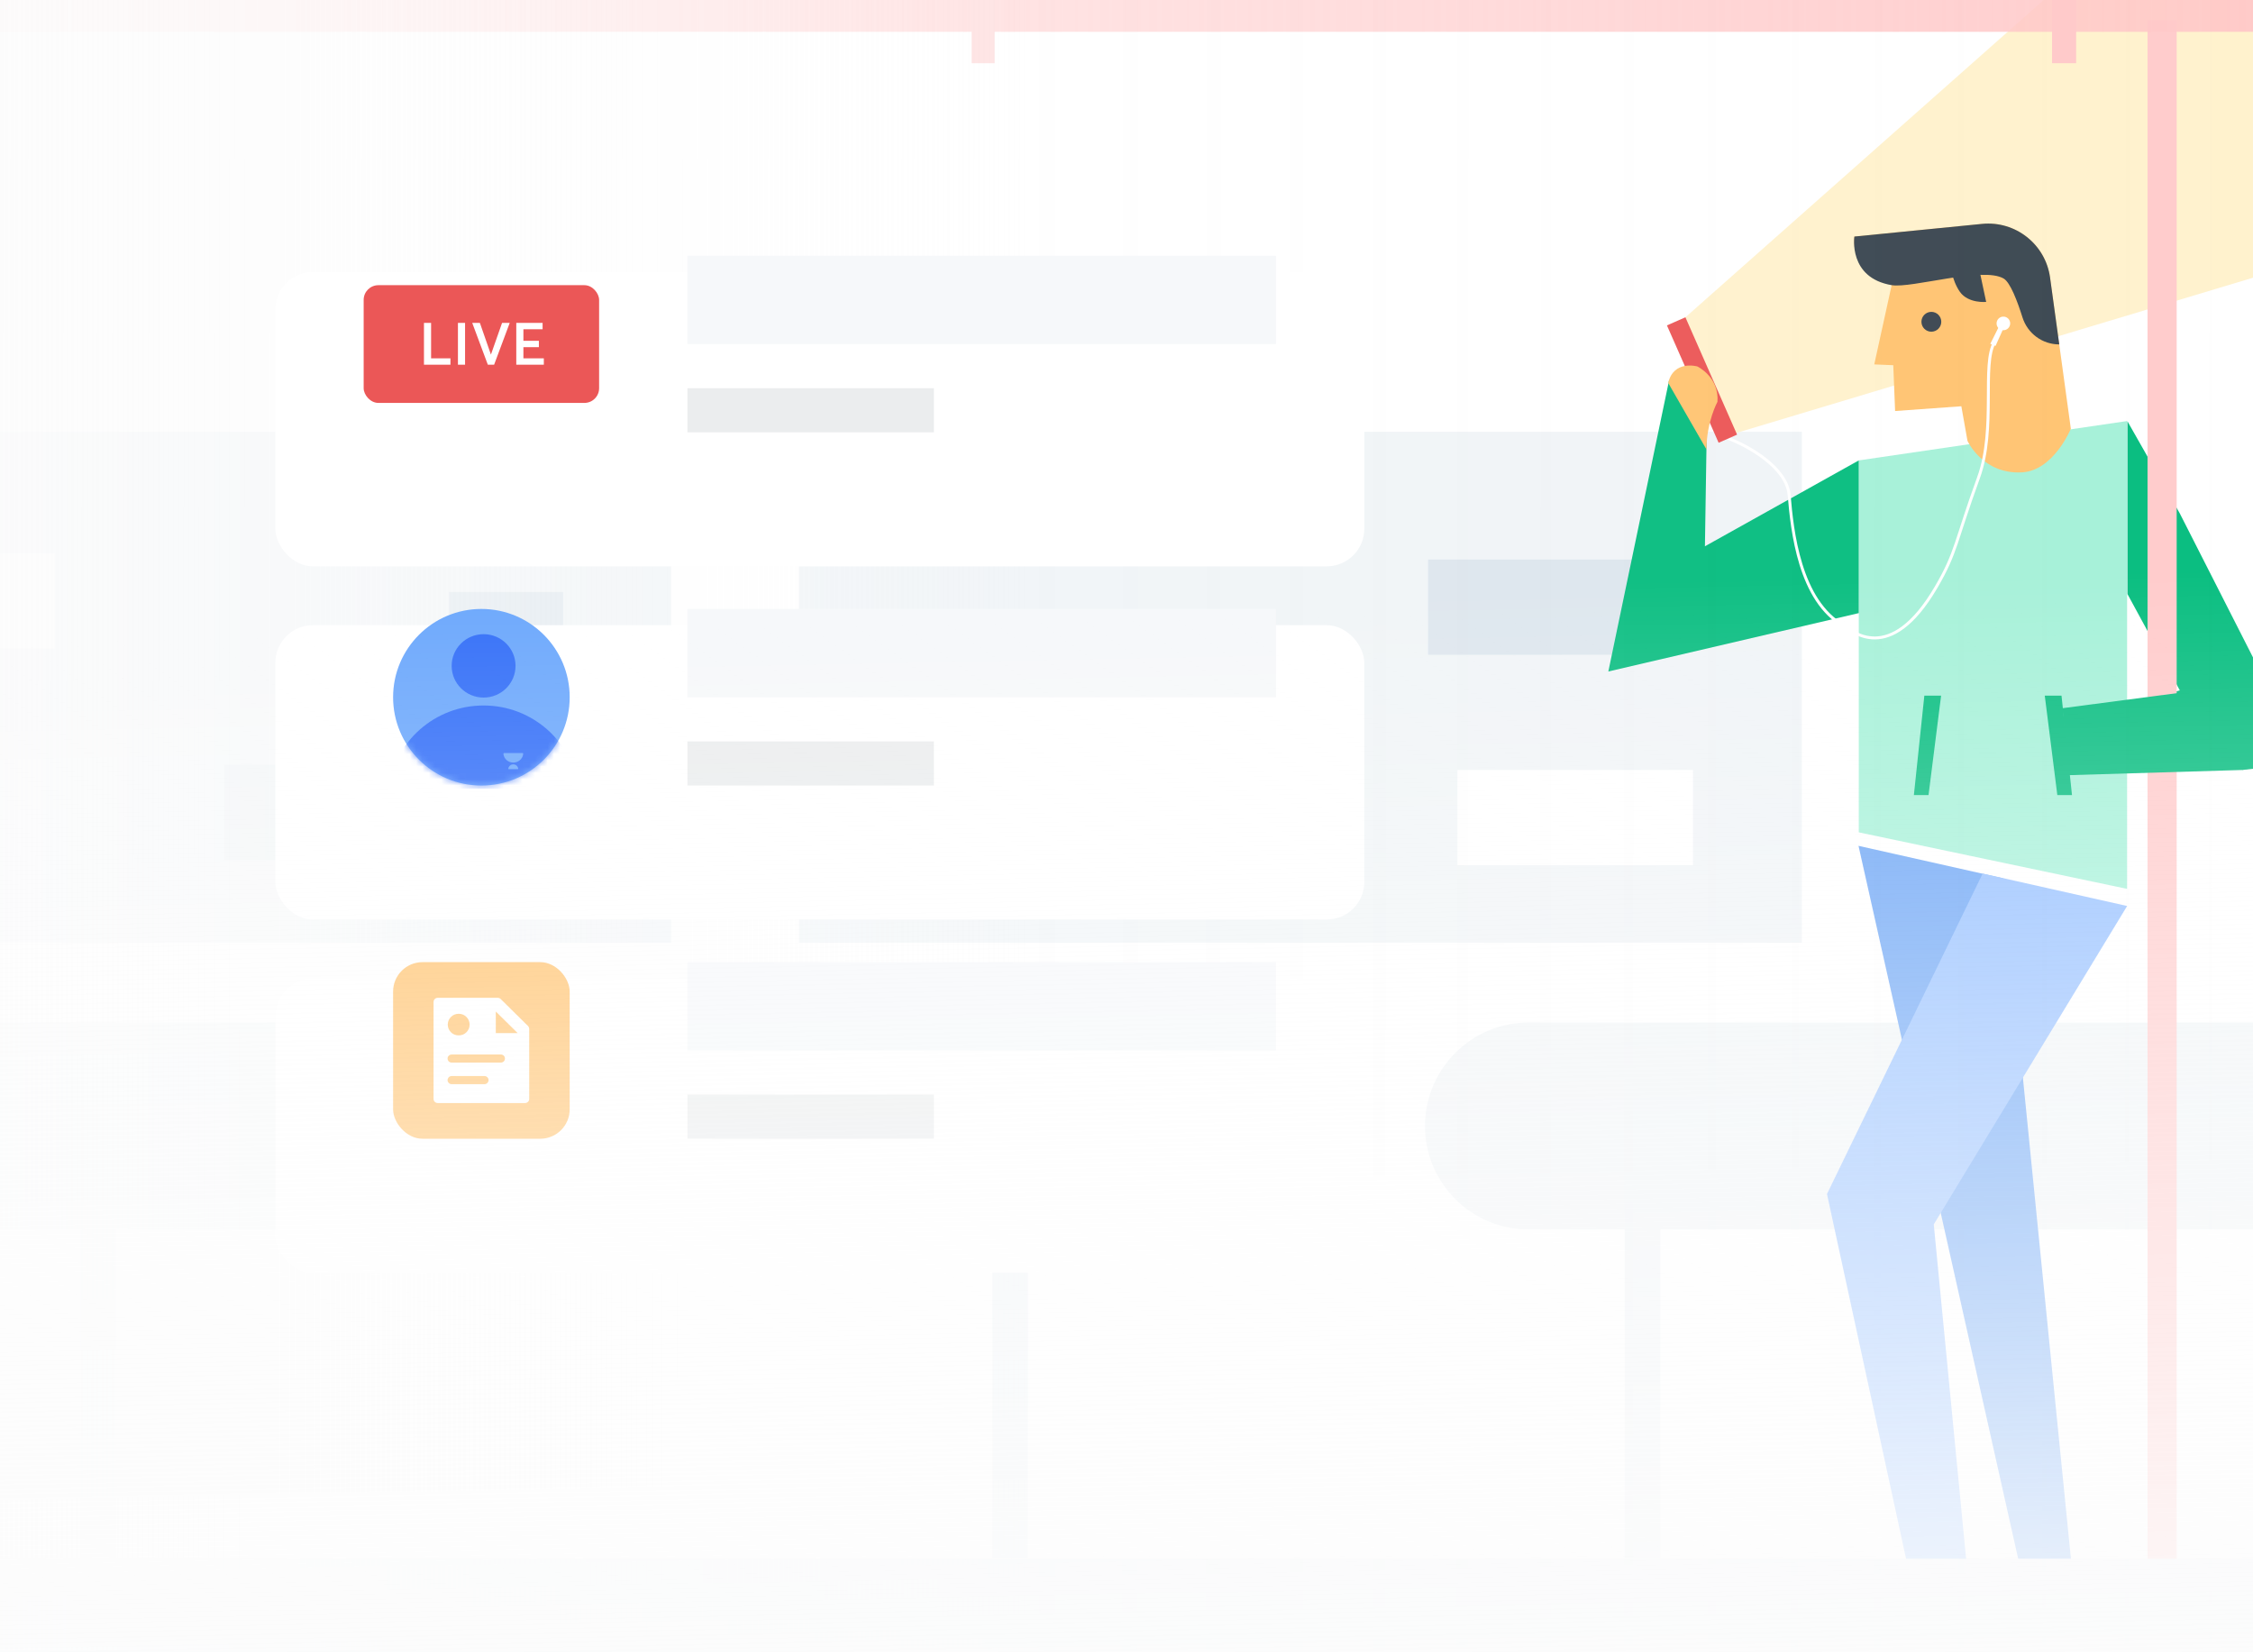 <svg width="360" height="264" viewBox="0 0 360 264" fill="none" xmlns="http://www.w3.org/2000/svg">
<g clip-path="url(#clip0)">
<path d="M244.231 196.436H426.719C435.847 196.436 443.247 189.036 443.247 179.907C443.247 170.779 435.847 163.379 426.719 163.379H244.231C235.103 163.379 227.703 170.779 227.703 179.907C227.703 189.036 235.103 196.436 244.231 196.436Z" fill="#F1F5F7"/>
<path d="M265.297 192.112H259.609V248.991H265.297V192.112Z" fill="#F0F4F7"/>
<path d="M287.912 68.986H127.648V150.624H287.912V68.986Z" fill="#F0F4F7"/>
<rect x="228.191" y="89.397" width="37.64" height="15.223" fill="#DDE6ED"/>
<path d="M270.515 100.941C273.841 100.941 276.537 98.245 276.537 94.918C276.537 91.592 273.841 88.896 270.515 88.896C267.189 88.896 264.492 91.592 264.492 94.918C264.492 98.245 267.189 100.941 270.515 100.941Z" fill="white"/>
<path d="M268.629 51.299L448.011 -107.587L587.113 -23.858L276.105 69.578" fill="#FFF2CD"/>
<path d="M339.878 142.022L297.008 132.989V73.562L339.878 67.275V142.022Z" fill="#A6F1D8"/>
<path d="M302.261 45.56L299.482 58.224L302.52 58.354L302.813 65.672L313.398 64.91L314.376 70.431C314.376 70.431 316.782 75.811 323.087 75.473C328.147 75.202 330.894 68.506 330.894 68.506L327.569 44.336C326.838 39.026 322.041 35.243 316.707 35.772L296.304 37.794C296.305 37.794 295.444 43.643 302.261 45.56Z" fill="#FFC472"/>
<path d="M302.262 45.56C295.281 44.381 296.307 37.796 296.307 37.796L316.709 35.774C322.043 35.245 326.841 39.028 327.572 44.337L329.042 55.029C326.349 55.034 323.975 53.281 323.165 50.711C322.339 48.083 321.208 45.119 320.162 44.506C316.798 42.534 305.484 46.104 302.262 45.56Z" fill="#3C4852"/>
<path d="M316.014 41.89L317.364 48.239C317.364 48.239 314.512 48.522 313.172 46.638C311.833 44.754 311.551 41.902 311.551 41.902L316.014 41.89Z" fill="#3C4852"/>
<path d="M308.605 52.999C309.481 52.999 310.191 52.289 310.191 51.414C310.191 50.538 309.481 49.828 308.605 49.828C307.73 49.828 307.02 50.538 307.02 51.414C307.02 52.289 307.73 52.999 308.605 52.999Z" fill="#3C4852"/>
<path d="M297.005 73.563L272.425 87.283L272.711 68.991L266.71 60.704L256.992 107.289L297.005 97.963V73.563Z" fill="#08BD80"/>
<path d="M339.941 94.918L348.306 110.309L344.626 111.312L345.462 117.167L358.343 123.023L368.548 121.852L348.306 82.037L339.941 67.315" fill="#08BD80"/>
<path d="M347.804 3.221H343.148V250.909H347.804V3.221Z" fill="#FFCBCB"/>
<path d="M429.745 -0.038H-250V5.084H429.745V-0.038Z" fill="url(#paint0_linear)"/>
<path d="M320.115 52.762C320.715 52.762 321.202 52.275 321.202 51.674C321.202 51.074 320.715 50.587 320.115 50.587C319.514 50.587 319.027 51.074 319.027 51.674C319.027 52.275 319.514 52.762 320.115 52.762Z" fill="white"/>
<path d="M319.529 51.926L318.023 54.937L318.86 55.272L320.365 51.926" fill="white"/>
<path d="M348.637 110.644L329.566 113.153L330.403 123.859L358.34 123.023L363.526 115.16" fill="#08BD80"/>
<path d="M326.727 111.145H329.403L331.076 127.038H328.734L326.727 111.145Z" fill="#08BD80"/>
<path d="M310.162 111.145H307.485L305.812 127.038H308.155L310.162 111.145Z" fill="#08BD80"/>
<path d="M296.965 135.146L320.051 140.332L331.092 250.911H322.895L296.965 135.146Z" fill="#6AA4F5"/>
<path d="M316.801 139.572L339.887 144.758L308.989 195.627L314.337 250.91H304.968L291.926 190.776L316.801 139.572Z" fill="#94BFFF"/>
<path d="M-2.527 196.436H179.961C189.089 196.436 196.489 189.036 196.489 179.908C196.489 170.78 189.089 163.38 179.961 163.38H-2.527C-11.655 163.38 -19.055 170.78 -19.055 179.908C-19.055 189.036 -11.655 196.436 -2.527 196.436Z" fill="#F1F5F7"/>
<path d="M18.539 192.112H12.852V248.991H18.539V192.112Z" fill="#F0F4F7"/>
<path d="M164.246 192.112H158.559V248.991H164.246V192.112Z" fill="#F0F4F7"/>
<path d="M155.25 -0.104V10.101H158.93V-0.104" fill="#FEE2E2"/>
<path d="M327.895 -0.104V10.101H331.742V-0.104" fill="#FFC9C9"/>
<path d="M107.241 68.986H-53.023V150.624H107.241V68.986Z" fill="#F0F4F7"/>
<rect opacity="0.5" x="35.809" y="122.185" width="71.266" height="15.223" fill="#DDE6ED"/>
<rect opacity="0.5" x="127.648" y="111.813" width="71.266" height="15.223" fill="#DDE6ED"/>
<rect x="71.773" y="94.584" width="18.235" height="15.223" fill="#DDE6ED"/>
<rect x="-28.934" y="88.393" width="37.64" height="15.223" fill="white"/>
<rect x="232.875" y="123.021" width="37.64" height="15.223" fill="white"/>
<path d="M386.912 249.048H-250V263.946H386.912V249.048Z" fill="#F0F4F7"/>
<path d="M276.105 70.03C279.209 71.194 285.51 74.639 285.883 79.109C286.348 84.696 287.512 96.103 294.729 100.06C295.749 100.62 301.926 106.578 309.394 93.775C312.653 88.188 312.421 86.558 316.145 76.315C318.994 68.482 316.611 58.158 318.706 54.666" stroke="white" stroke-width="0.466"/>
<path d="M269.306 50.692L266.355 51.991L274.613 70.743L277.563 69.444L269.306 50.692Z" fill="#EB5757"/>
<path d="M266.559 61.186C267.417 57.471 271.206 58.549 271.206 58.549C271.206 58.549 274.714 60.195 274.428 64.197C274.428 64.197 272.653 67.464 272.683 71.832" fill="#FFC472"/>
<path d="M-250 -74.999H386.379V263.699H-250V-74.999Z" fill="url(#paint1_linear)"/>
<g filter="url(#filter0_d)">
<rect x="44" y="31.459" width="174" height="47.027" rx="6" fill="white"/>
</g>
<rect x="109.84" y="40.864" width="94.054" height="14.108" fill="#F6F8FA"/>
<rect x="109.84" y="62.026" width="39.385" height="7.054" fill="#EBEDEE"/>
<rect x="58.109" y="45.566" width="37.622" height="18.811" rx="2.351" fill="#EB5757"/>
<path d="M67.744 58.268H71.977V57.252H68.882V51.59H67.744V58.268ZM73.173 58.268H74.311V51.59H73.173V58.268ZM80.225 51.59L78.447 56.641H78.438L76.679 51.59H75.456L77.948 58.268H78.955L81.447 51.59H80.225ZM82.495 58.268H86.897V57.252H83.633V55.465H86.107V54.45H83.633V52.606H86.699V51.59H82.495V58.268Z" fill="white"/>
<g filter="url(#filter1_d)">
<rect x="44" y="87.891" width="174" height="47.027" rx="6" fill="white"/>
</g>
<rect x="109.84" y="97.297" width="94.054" height="14.108" fill="#F6F8FA"/>
<rect x="109.84" y="118.459" width="39.385" height="7.054" fill="#EBEDEE"/>
<path d="M91.029 111.405C91.029 119.197 84.712 125.513 76.921 125.513C69.129 125.513 62.812 119.197 62.812 111.405C62.812 103.613 69.129 97.297 76.921 97.297C84.712 97.297 91.029 103.613 91.029 111.405Z" fill="#70AAFC"/>
<mask id="mask0" mask-type="alpha" maskUnits="userSpaceOnUse" x="62" y="97" width="30" height="29">
<path d="M91.029 111.405C91.029 119.197 84.712 125.513 76.921 125.513C69.129 125.513 62.812 119.197 62.812 111.405C62.812 103.613 69.129 97.297 76.921 97.297C84.712 97.297 91.029 103.613 91.029 111.405Z" fill="#F0F5F6"/>
</mask>
<g mask="url(#mask0)">
<g opacity="0.8">
<path d="M82.376 106.391C82.376 109.188 80.091 111.456 77.272 111.456C74.453 111.456 72.168 109.188 72.168 106.391C72.168 103.594 74.453 101.327 77.272 101.327C80.091 101.327 82.376 103.594 82.376 106.391Z" fill="#2C65F8"/>
<path d="M77.268 112.72C69.46 112.72 63.016 118.52 62.074 126.015H92.462C91.52 118.52 85.076 112.72 77.268 112.72Z" fill="#2C65F8"/>
</g>
<path d="M80.454 120.559C80.573 121.286 81.229 121.842 82.019 121.842C82.802 121.842 83.453 121.297 83.581 120.581C83.598 120.514 83.605 120.46 83.603 120.414C83.603 120.362 83.563 120.321 83.509 120.321H83.42H80.634H80.532C80.477 120.321 80.438 120.362 80.438 120.414C80.438 120.414 80.438 120.414 80.438 120.414C80.438 120.415 80.438 120.417 80.438 120.418C80.436 120.458 80.442 120.504 80.454 120.559L80.454 120.559Z" fill="#70AAFC"/>
<path d="M82.796 122.772C82.737 122.409 82.409 122.131 82.014 122.131C81.622 122.131 81.297 122.403 81.233 122.761C81.225 122.795 81.221 122.822 81.222 122.845C81.222 122.871 81.242 122.892 81.269 122.892H81.313H82.707H82.758C82.785 122.892 82.805 122.871 82.805 122.845C82.805 122.845 82.805 122.845 82.805 122.845C82.805 122.844 82.805 122.844 82.805 122.843C82.805 122.823 82.803 122.8 82.796 122.772Z" fill="#70AAFC"/>
</g>
<g filter="url(#filter2_d)">
<rect x="44" y="144.322" width="174" height="47.027" rx="6" fill="white"/>
</g>
<rect x="109.84" y="153.729" width="94.054" height="14.108" fill="#F6F8FA"/>
<rect x="109.84" y="174.891" width="39.385" height="7.054" fill="#EBEDEE"/>
<rect x="62.812" y="153.729" width="28.216" height="28.216" rx="4.703" fill="#FFC370"/>
<path fill-rule="evenodd" clip-rule="evenodd" d="M84.369 163.931C84.428 163.99 84.476 164.061 84.509 164.138C84.543 164.216 84.561 164.302 84.561 164.388V175.596C84.559 175.767 84.489 175.93 84.367 176.05C84.244 176.171 84.079 176.24 83.906 176.242H69.932C69.759 176.24 69.594 176.171 69.472 176.05C69.349 175.93 69.28 175.767 69.277 175.596V160.077C69.28 159.906 69.349 159.743 69.472 159.622C69.594 159.501 69.759 159.432 69.932 159.43H79.539C79.626 159.43 79.713 159.448 79.793 159.482C79.871 159.515 79.942 159.561 80.002 159.62L84.369 163.931ZM71.546 163.707C71.546 162.754 72.318 161.982 73.271 161.982H73.315C74.268 161.982 75.04 162.754 75.04 163.707C75.04 164.659 74.268 165.431 73.315 165.431H73.271C72.318 165.431 71.546 164.659 71.546 163.707ZM79.223 161.617L82.716 165.065H79.223V161.617ZM80.031 168.484H72.171C71.997 168.484 71.83 168.552 71.707 168.673C71.585 168.794 71.516 168.959 71.516 169.13C71.516 169.302 71.585 169.466 71.707 169.588C71.83 169.709 71.997 169.777 72.171 169.777H80.031C80.205 169.777 80.371 169.709 80.494 169.588C80.617 169.466 80.686 169.302 80.686 169.13C80.686 168.959 80.617 168.794 80.494 168.673C80.371 168.552 80.205 168.484 80.031 168.484ZM72.171 171.93H77.411C77.585 171.93 77.751 171.998 77.874 172.12C77.997 172.241 78.066 172.405 78.066 172.577C78.066 172.748 77.997 172.913 77.874 173.034C77.751 173.155 77.585 173.223 77.411 173.223H72.171C71.997 173.223 71.83 173.155 71.707 173.034C71.585 172.913 71.516 172.748 71.516 172.577C71.516 172.405 71.585 172.241 71.707 172.12C71.83 171.998 71.997 171.93 72.171 171.93Z" fill="white"/>
<rect y="-65" width="360" height="348" fill="url(#paint2_linear)"/>
</g>
<defs>
<filter id="filter0_d" x="20" y="19.459" width="222" height="95.027" filterUnits="userSpaceOnUse" color-interpolation-filters="sRGB">
<feFlood flood-opacity="0" result="BackgroundImageFix"/>
<feColorMatrix in="SourceAlpha" type="matrix" values="0 0 0 0 0 0 0 0 0 0 0 0 0 0 0 0 0 0 127 0"/>
<feOffset dy="12"/>
<feGaussianBlur stdDeviation="12"/>
<feColorMatrix type="matrix" values="0 0 0 0 0.867 0 0 0 0 0.902 0 0 0 0 0.929 0 0 0 0.4 0"/>
<feBlend mode="normal" in2="BackgroundImageFix" result="effect1_dropShadow"/>
<feBlend mode="normal" in="SourceGraphic" in2="effect1_dropShadow" result="shape"/>
</filter>
<filter id="filter1_d" x="20" y="75.891" width="222" height="95.027" filterUnits="userSpaceOnUse" color-interpolation-filters="sRGB">
<feFlood flood-opacity="0" result="BackgroundImageFix"/>
<feColorMatrix in="SourceAlpha" type="matrix" values="0 0 0 0 0 0 0 0 0 0 0 0 0 0 0 0 0 0 127 0"/>
<feOffset dy="12"/>
<feGaussianBlur stdDeviation="12"/>
<feColorMatrix type="matrix" values="0 0 0 0 0.867 0 0 0 0 0.902 0 0 0 0 0.929 0 0 0 0.4 0"/>
<feBlend mode="normal" in2="BackgroundImageFix" result="effect1_dropShadow"/>
<feBlend mode="normal" in="SourceGraphic" in2="effect1_dropShadow" result="shape"/>
</filter>
<filter id="filter2_d" x="20" y="132.322" width="222" height="95.027" filterUnits="userSpaceOnUse" color-interpolation-filters="sRGB">
<feFlood flood-opacity="0" result="BackgroundImageFix"/>
<feColorMatrix in="SourceAlpha" type="matrix" values="0 0 0 0 0 0 0 0 0 0 0 0 0 0 0 0 0 0 127 0"/>
<feOffset dy="12"/>
<feGaussianBlur stdDeviation="12"/>
<feColorMatrix type="matrix" values="0 0 0 0 0.867 0 0 0 0 0.902 0 0 0 0 0.929 0 0 0 0.4 0"/>
<feBlend mode="normal" in2="BackgroundImageFix" result="effect1_dropShadow"/>
<feBlend mode="normal" in="SourceGraphic" in2="effect1_dropShadow" result="shape"/>
</filter>
<linearGradient id="paint0_linear" x1="-77.27" y1="2.756" x2="390.404" y2="2.758" gradientUnits="userSpaceOnUse">
<stop stop-color="#FFC8C8" stop-opacity="0.073"/>
<stop offset="1" stop-color="#FFC8C8"/>
</linearGradient>
<linearGradient id="paint1_linear" x1="-250" y1="94.35" x2="386.378" y2="94.572" gradientUnits="userSpaceOnUse">
<stop offset="0.35" stop-color="#FCFCFC"/>
<stop offset="0.651" stop-color="#FCFCFC" stop-opacity="0.066"/>
<stop offset="1" stop-color="#FCFCFC" stop-opacity="0"/>
</linearGradient>
<linearGradient id="paint2_linear" x1="180" y1="94.5" x2="183.681" y2="282.996" gradientUnits="userSpaceOnUse">
<stop stop-color="white" stop-opacity="0"/>
<stop offset="1" stop-color="#FCFCFC"/>
</linearGradient>
<clipPath id="clip0">
<rect width="360" height="264" fill="white"/>
</clipPath>
</defs>
</svg>
